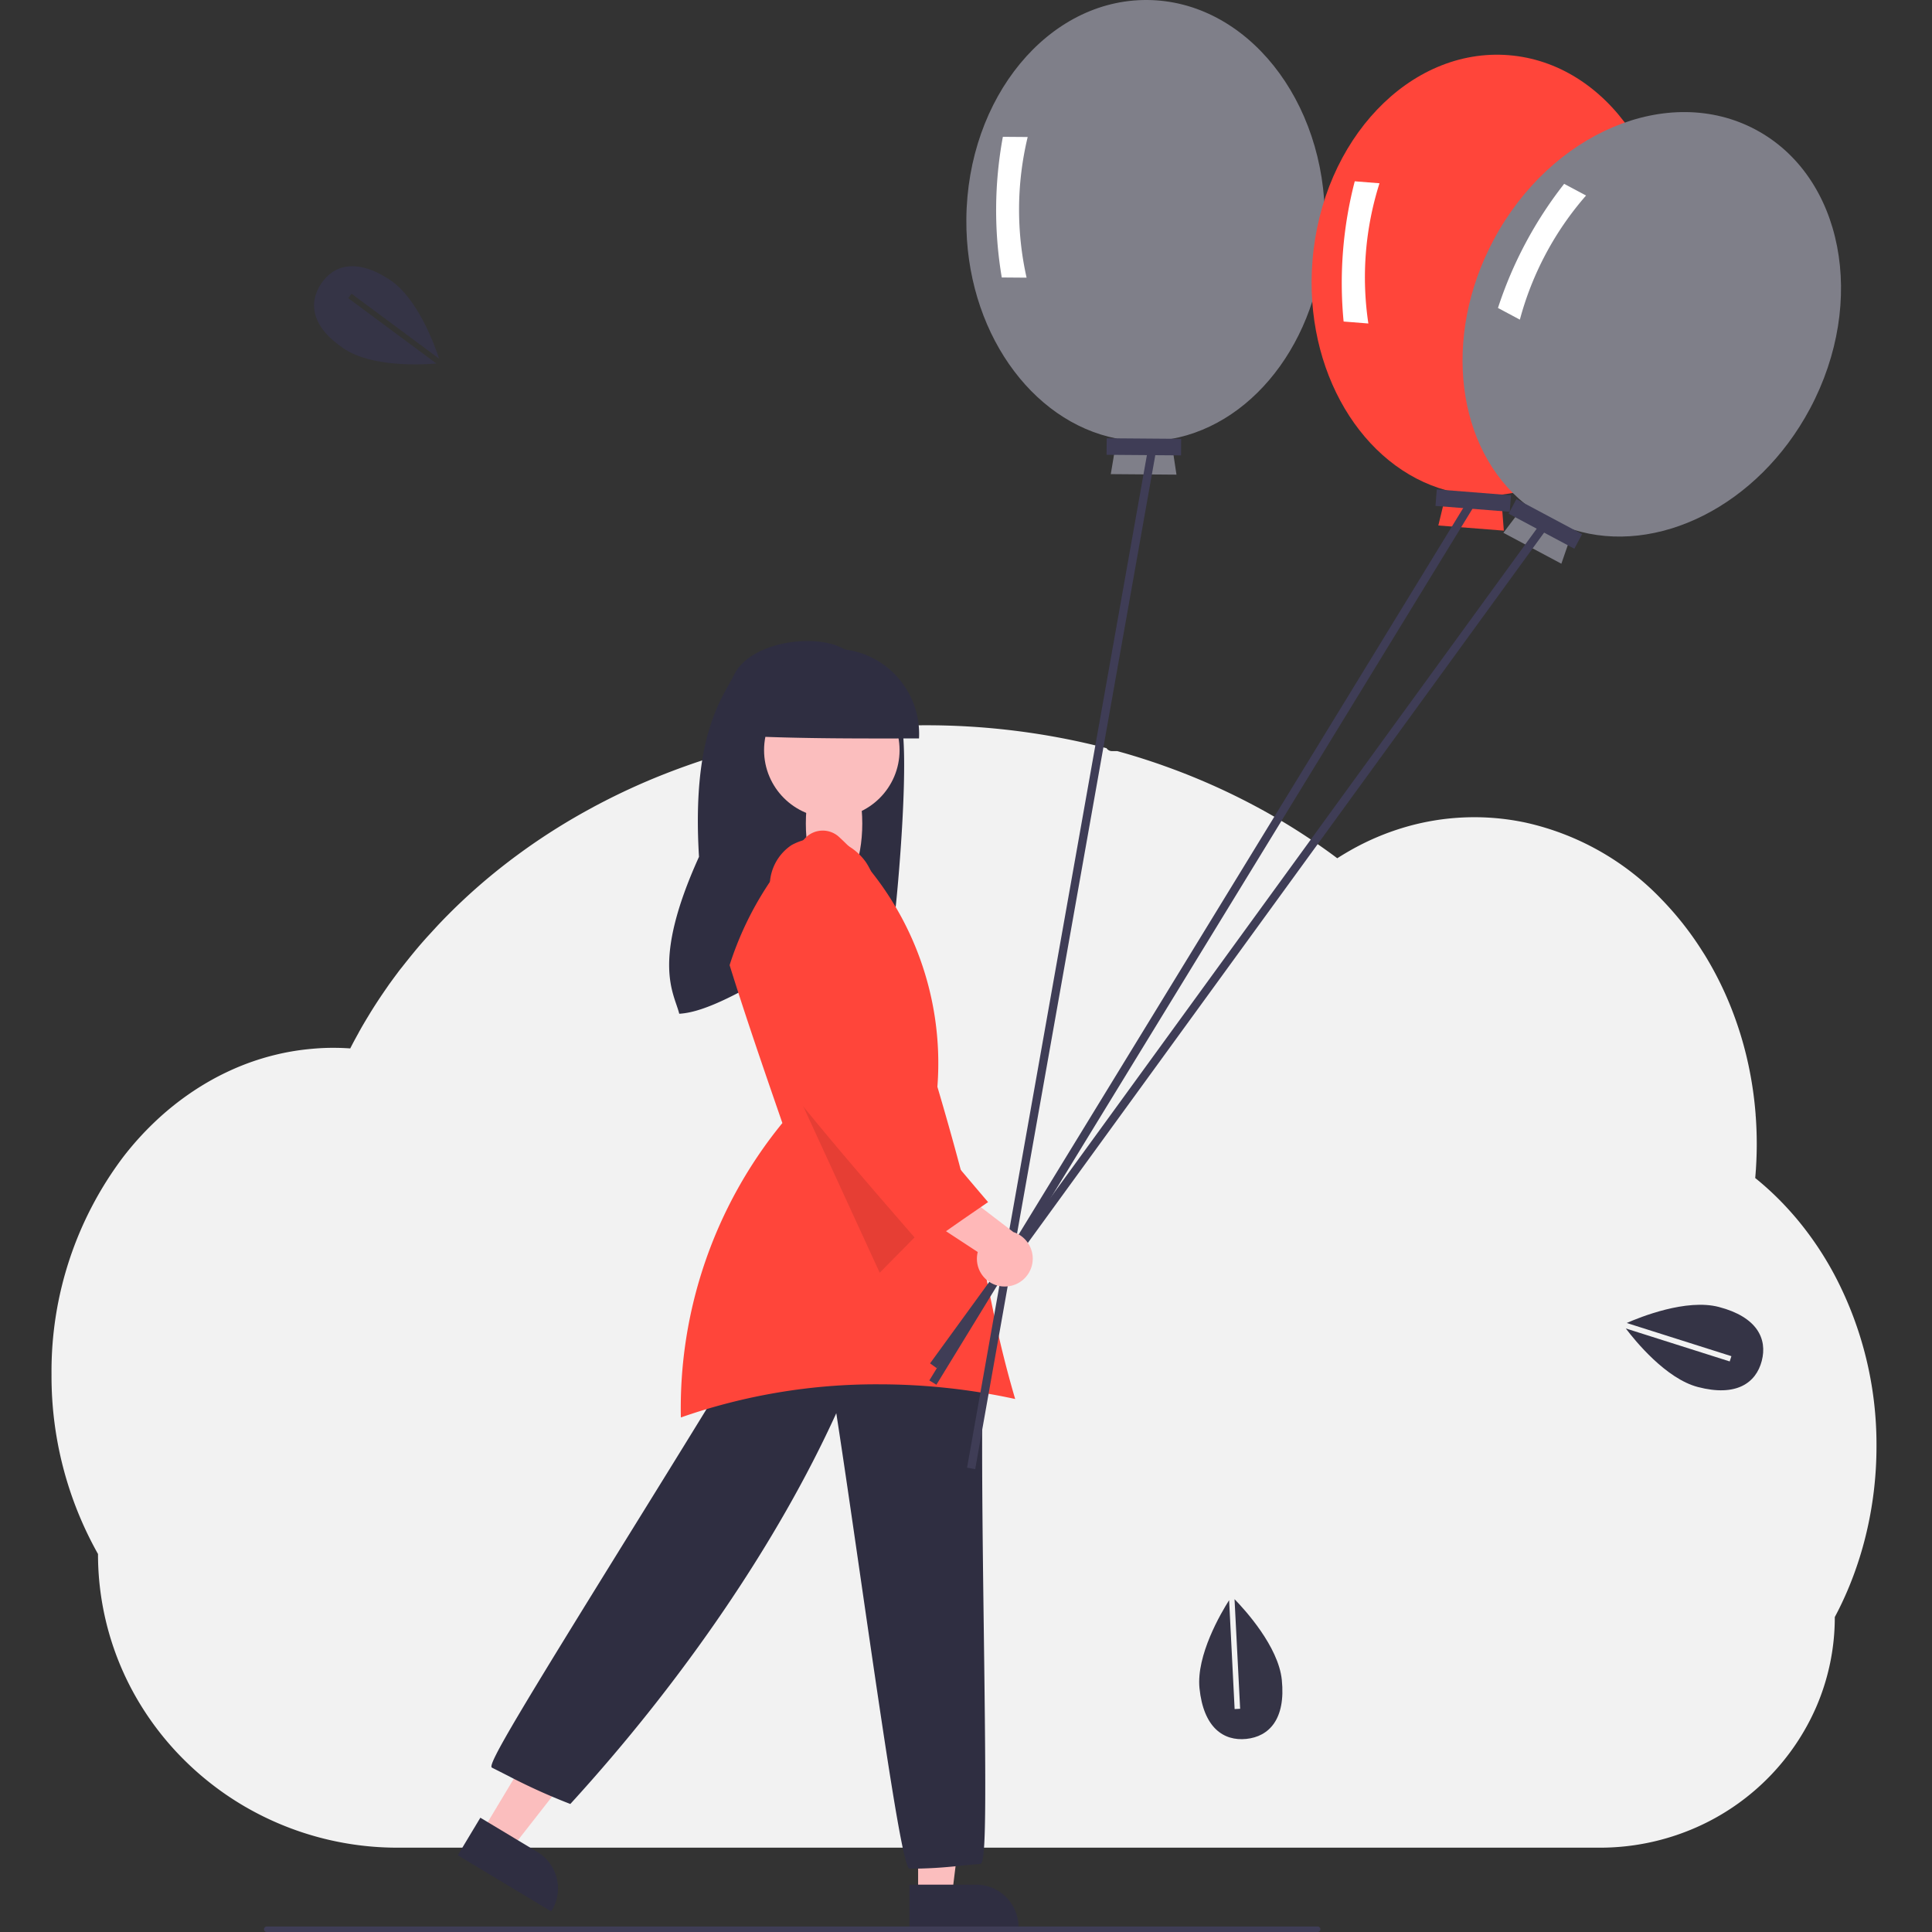 <svg xmlns="http://www.w3.org/2000/svg" xmlns:xlink="http://www.w3.org/1999/xlink" width="150" height="150" viewBox="0 0 150 150"><rect x="0" y="0" width="150" height="150" fill="#333333" stroke="none"/><defs><style>.a{fill:#fff;}.b{clip-path:url(#a);}.c{fill:#f2f2f2;}.d{fill:#fbbebe;}.e{fill:#2f2e41;}.f{fill:#ff453a;}.g{opacity:0.1;}.h{fill:#7f7f89;}.i{fill:#3f3d56;}.j{fill:#ffb8b8;}.k{fill:#353446;}</style><clipPath id="a"><rect class="a" width="150" height="150" transform="translate(18562 -2766)"/></clipPath></defs><g class="b" transform="translate(-18562 2766)"><g transform="translate(18566 -2766)"><path class="c" d="M152.76,143.735a29.032,29.032,0,0,1-.851,7.006q-.286,1.158-.665,2.269a26.8,26.8,0,0,1-1.073,2.685q-.307.664-.648,1.3a17.511,17.511,0,0,1-1.464,7.036,18.139,18.139,0,0,1-8.8,9.07,18.517,18.517,0,0,1-7.859,1.8H37.969a23.54,23.54,0,0,1-11.84-3.165l-.055-.031q-.769-.45-1.5-.953a23.507,23.507,0,0,1-3.076-2.536,22.892,22.892,0,0,1-3.382-4.19A22.358,22.358,0,0,1,14.679,152.1a28.151,28.151,0,0,1-3.609-13.94,27.625,27.625,0,0,1,5.583-16.908,23.768,23.768,0,0,1,2.371-2.638,22.06,22.06,0,0,1,2.711-2.219,21.1,21.1,0,0,1,2.406-1.444c.348-.177.7-.344,1.051-.5.312-.138.627-.267.946-.389q.574-.218,1.162-.4t1.161-.32q.842-.206,1.713-.334c.481-.071.962-.12,1.444-.158.383-.029.769-.045,1.157-.049h.211c.428,0,.854.017,1.276.046.045-.089.093-.179.137-.267.168-.321.343-.641.518-.954a.03.03,0,0,1,0-.008c.03-.055.06-.109.091-.162.142-.256.29-.51.441-.761.07-.12.138-.233.209-.346a.922.922,0,0,1,.049-.082q.108-.18.22-.361.557-.89,1.158-1.749l.1-.147c.063-.089.12-.176.19-.265.166-.232.337-.466.509-.694.12-.164.241-.326.371-.481q.469-.6.962-1.2t1.025-1.187c.048-.054.1-.107.147-.16l.514-.561h0c.025-.026.047-.051.071-.075h0c.061-.066.12-.132.186-.2.275-.292.558-.579.842-.864A45.855,45.855,0,0,1,46.614,98.3c.064-.051.129-.1.192-.147.306-.23.616-.457.926-.681a48.756,48.756,0,0,1,5.342-3.332c.128-.073.257-.142.389-.209a51.008,51.008,0,0,1,5.111-2.353c.952-.377,1.925-.73,2.9-1.054.652-.214,1.306-.417,1.969-.609q1.554-.447,3.13-.8a55.74,55.74,0,0,1,9.412-1.282q1.444-.073,2.92-.076a55.938,55.938,0,0,1,14.075,1.78.508.508,0,0,0,.437.227h.4c.176.048.35.1.526.147q1.471.423,2.9.925l.241.087a51.783,51.783,0,0,1,6.846,3.007,49.406,49.406,0,0,1,5.732,3.542q.422.3.832.611.5-.319,1.013-.611a19.922,19.922,0,0,1,4.2-1.789,19.139,19.139,0,0,1,9.412-.368,20.826,20.826,0,0,1,10.545,5.947,24.6,24.6,0,0,1,3.163,4.016c.066.1.132.208.2.314a26.461,26.461,0,0,1,2.014,4.014c.02.052.041.1.059.15a27.8,27.8,0,0,1,1.239,4.012c.014.07.031.138.046.208a28.885,28.885,0,0,1,.592,4.014.78.78,0,0,0,.01.148q.076,1.048.077,2.117c0,.638-.022,1.27-.061,1.9,0,.069-.01.14-.016.211-.011.182-.026.361-.042.544a22.834,22.834,0,0,1,2.572,2.426q.526.574,1.018,1.191a25.332,25.332,0,0,1,2.622,4.014A28.171,28.171,0,0,1,152.76,143.735Z" transform="translate(-11.07 -31.448)"/><path class="d" d="M237.145,650.138h2.625l1.249-10.126h-3.875Z" transform="translate(-169.863 -502.957)"/><path class="e" d="M548.14,783.065h5.17a3.3,3.3,0,0,1,3.295,3.295v.107H548.14Z" transform="translate(-481.527 -636.741)"/><path class="d" d="M79.05,632.215l2.25,1.352,6.286-8.037-3.321-2Z" transform="translate(-45.623 -490.009)"/><path class="e" d="M384.371,761.712l1.752-2.916,4.432,2.663a3.3,3.3,0,0,1,1.127,4.521l-.055.092Z" transform="translate(-352.828 -617.669)"/><path class="e" d="M429,617.7c-.53-.539-1.845-9.4-3.792-22.845-.677-4.677-1.318-9.1-1.845-12.494-4.517,9.93-11.82,20.671-20.6,30.287l-.051.055-.069-.029a46.521,46.521,0,0,1-4.592-2.071c-.377-.193-.82-.421-1.411-.716l-.033-.025c-.271-.31,2.2-4.416,10.851-18.376,3.768-6.082,7.663-12.37,10.244-16.736l.024-.041.046-.01a19.246,19.246,0,0,1,16.935,4.3l.038.033v.05c-.126,5.12-.02,13.159.073,20.252.183,13.848.171,17.894-.26,18.022l-.022,0c-.632.052-1.157.1-1.641.151a35.251,35.251,0,0,1-3.822.22h-.045Z" transform="translate(-362.434 -472.641)"/><path class="e" d="M471.482,361.123c-.389-1.606-2.207-3.934,1.534-12.185-.575-9.5,1.8-12.265,2.733-14.147,1.156-2.332,5.435-3.117,7.887-2.277a8.47,8.47,0,0,1,5.005,5.6c.78,2.485-.151,13.334-.491,15.917C483.641,353.949,475.738,360.9,471.482,361.123Z" transform="translate(-422.746 -282.416)"/><circle class="d" cx="5.26" cy="5.26" r="5.26" transform="translate(55.322 52.981)"/><ellipse class="d" cx="2.191" cy="5.26" rx="2.191" ry="5.26" transform="translate(58.565 58.679)"/><path class="e" d="M489.945,341.975a6.606,6.606,0,1,1,13.2.174C498.647,342.159,494.146,342.168,489.945,341.975Z" transform="translate(-435.793 -284.818)"/><path class="f" d="M491.186,445.046c-.97-3.309-1.453-5.624-2.011-8.3-.765-3.666-1.632-7.821-4.02-15.912l-.006-.02,0-.021a23.869,23.869,0,0,0-7.692-19.431,1.877,1.877,0,0,0-2.562.13,25.383,25.383,0,0,0-5.859,9.807l-.019.069c1.273,4.1,2.7,8.214,4.076,12.2l.02.057-.039.046a34.987,34.987,0,0,0-7.843,22.811,45.969,45.969,0,0,1,15.371-2.573,49.8,49.8,0,0,1,10.57,1.137Z" transform="translate(-416.369 -336.431)"/><path class="g" d="M186.941,382.463l7.768,16.912,4.438-4.492Z" transform="translate(-130.41 -300.561)"/><path class="h" d="M596.592,117.008c.074-9.461-6.1-17.18-13.785-17.24s-13.979,7.561-14.053,17.022c-.067,8.578,5,15.723,11.675,17.027l-.461,2.762,5.1.04-.418-2.769C591.348,132.651,596.525,125.586,596.592,117.008Z" transform="translate(-497.727 -99.768)"/><path class="a" d="M581.915,160.3l-1.927-.015a31.373,31.373,0,0,1,.085-10.921l1.927.015A24.137,24.137,0,0,0,581.915,160.3Z" transform="translate(-506.211 -138.742)"/><rect class="i" width="5.782" height="1.285" transform="translate(81.924 34.026) rotate(0.447)"/><path class="f" d="M721.741,137.822c.749-9.432-4.856-17.571-12.519-18.18s-14.483,6.544-15.232,15.976c-.679,8.551,3.865,16.039,10.43,17.817l-.657,2.722,5.086.4-.219-2.792C715.393,153.051,721.062,146.373,721.741,137.822Z" transform="translate(-596.091 -115.358)"/><path class="a" d="M706.928,176.54l-1.921-.153a31.37,31.37,0,0,1,.865-10.887l1.921.153A24.136,24.136,0,0,0,706.928,176.54Z" transform="translate(-604.689 -151.424)"/><rect class="i" width="5.782" height="1.285" transform="matrix(0.997, 0.079, -0.079, 0.997, 107.553, 37.997)"/><rect class="i" width="80.548" height="0.642" transform="matrix(0.522, -0.853, 0.853, 0.522, 68.154, 107.176)"/><path class="h" d="M775.63,163.432c4.452-8.349,2.561-18.049-4.222-21.666s-15.891.219-20.343,8.568c-4.036,7.569-2.859,16.249,2.451,20.5l-1.689,2.234,4.5,2.4.914-2.647C763.731,174.861,771.594,171,775.63,163.432Z" transform="translate(-639.103 -131.702)"/><path class="a" d="M763.2,176.962l-1.7-.907a31.372,31.372,0,0,1,5.139-9.637l1.7.907A24.138,24.138,0,0,0,763.2,176.962Z" transform="translate(-649.198 -152.145)"/><rect class="i" width="5.782" height="1.285" transform="translate(113.734 38.749) rotate(28.067)"/><rect class="i" width="80.548" height="0.642" transform="matrix(0.588, -0.809, 0.809, 0.588, 68.21, 105.851)"/><rect class="i" width="80.548" height="0.642" transform="translate(71.083 113.951) rotate(-79.929)"/><path class="j" d="M551.333,535.194a2.153,2.153,0,0,1-1.939-2.673l-6.4-4.194,3.651-1.577,5.519,4.224a2.165,2.165,0,0,1-.829,4.219Z" transform="translate(-477.482 -435.315)"/><path class="f" d="M509.3,435.243c-3.828-4.4-7.786-8.957-11.389-13.535l-.023-.031v-.037a117.843,117.843,0,0,1,.476-11.927,3.422,3.422,0,0,1-.907-2.8,3.8,3.8,0,0,1,1.666-2.834,4.444,4.444,0,0,1,5.783,1.321,5.237,5.237,0,0,1,.112,5.612l-1.042,8.17-.092-.007.02.01.007-.006.013.016.032.016-.007.015c3.38,4.127,6.875,8.393,10.366,12.477l.077.091-.1.067c-1.635,1.121-3.327,2.281-4.85,3.4l-.081.057Z" transform="translate(-441.677 -338.46)"/><path class="i" d="M395.925,798.66H314.336a.214.214,0,1,1,0-.428h81.589a.214.214,0,0,1,0,.428Z" transform="translate(-297.623 -648.66)"/><path class="c" d="M492.715,480.274Z" transform="translate(-370.704 -377.426)"/><path class="k" d="M816.042,576.817l-.13.408-8.069-2.56c.715.945,3.112,3.9,5.6,4.547,2.975.777,4.507-.309,4.956-2.026s-.357-3.413-3.332-4.19c-2.522-.659-6.115.788-7.151,1.244Z" transform="translate(-685.617 -471.524)"/><path class="c" d="M350.832,578.73h0Z" transform="translate(-259.204 -454.799)"/><path class="k" d="M656.364,688.067l-.428.022-.428-8.454c-.635,1-2.559,4.28-2.3,6.84.314,3.059,1.868,4.113,3.633,3.932s3.072-1.53,2.758-4.589c-.266-2.593-2.879-5.451-3.67-6.262Z" transform="translate(-564.08 -555.398)"/><path class="c" d="M63.981,131.667Z" transform="translate(-33.781 -103.471)"/><path class="k" d="M334.91,198.765l.255-.344,6.8,5.043c-.369-1.126-1.677-4.7-3.821-6.12-2.561-1.7-4.363-1.172-5.345.305s-.772,3.344,1.79,5.046c2.171,1.442,6.039,1.242,7.167,1.147Z" transform="translate(-311.872 -175.616)"/></g></g></svg>